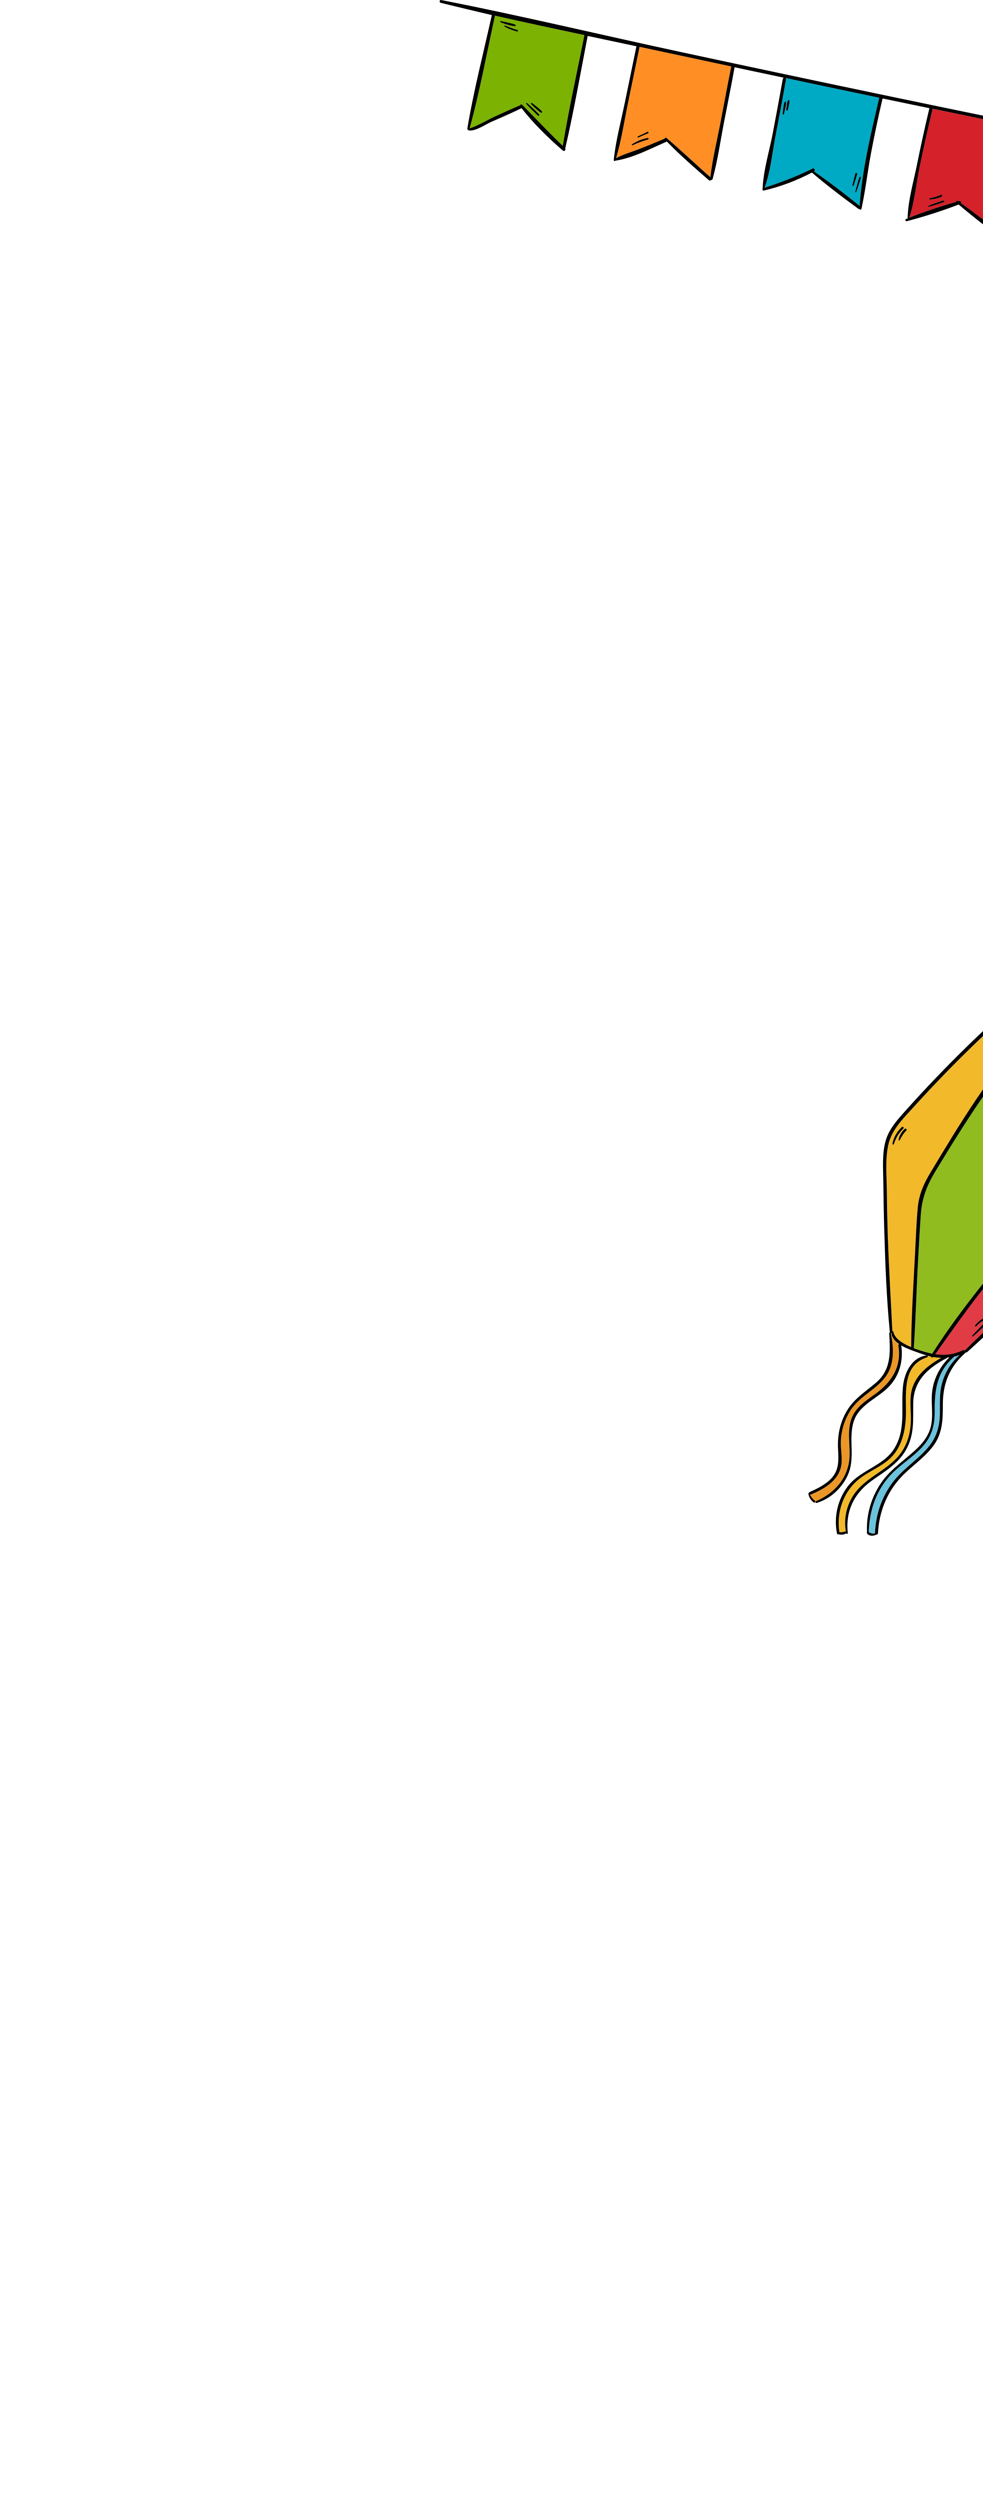 <svg width="360" height="915" viewBox="0 0 360 915" fill="none" xmlns="http://www.w3.org/2000/svg">
<mask id="mask0_771_406" style="mask-type:alpha" maskUnits="userSpaceOnUse" x="0" y="2" width="360" height="915">
<rect y="2" width="360" height="915" fill="#D9D9D9"/>
</mask>
<g mask="url(#mask0_771_406)">
</g>
<g clip-path="url(#clip0_771_406)">
<path d="M319.111 561.19C318.751 561.1 318.451 560.91 318.131 560.74C318.361 553.37 320.561 546.27 325.471 540.61C329.081 536.44 333.981 533.69 337.711 529.64C341.241 525.82 342.331 521.66 342.291 516.55C342.221 508.62 343.151 501.98 349.461 496.51C350.121 496.35 350.781 496.17 351.441 495.93C347.791 499.08 345.351 503.5 344.551 508.29C344.011 511.48 344.271 514.71 344.191 517.93C344.051 522.66 342.711 526.55 339.591 530.1C335.591 534.65 330.351 537.89 326.721 542.8C322.781 548.14 320.691 554.56 320.431 561.16C320.431 561.17 320.431 561.18 320.431 561.2C319.991 561.3 319.551 561.31 319.111 561.2V561.19Z" fill="#6BC2DD"/>
<path d="M310.681 536.281C309.221 542.551 304.551 547.051 298.771 549.491C298.681 549.531 298.631 549.591 298.611 549.671H298.501C298.521 549.521 298.491 549.371 298.351 549.271C297.581 548.701 296.951 547.871 296.561 546.981C296.701 547.051 296.871 547.081 297.041 547.011C301.371 545.141 306.261 542.471 307.751 537.661C308.731 534.481 307.821 531.191 307.881 527.951C307.951 523.921 309.141 519.941 311.251 516.511C314.581 511.091 320.691 508.871 324.331 503.851C327.651 499.271 327.261 493.151 326.161 487.891C326.251 487.921 326.341 487.941 326.431 487.931C326.591 489.601 327.721 490.911 329.241 491.961C329.041 492.071 328.901 492.281 328.941 492.561C330.261 500.391 326.331 506.101 320.241 510.431C316.991 512.741 313.521 515.041 311.941 518.871C309.651 524.421 311.991 530.571 310.661 536.291L310.681 536.281Z" fill="#EB9727"/>
<path d="M313.97 545.34C310.38 549.5 308.83 555.14 309.78 560.52C309.72 560.51 309.66 560.49 309.6 560.5C309.21 560.56 308.84 560.72 308.44 560.76C308.09 560.8 307.75 560.78 307.4 560.74C306.31 553.7 308.7 546.32 314.22 541.65C318.65 537.9 324.56 536.4 328 531.44C330.98 527.15 331.77 521.77 331.78 516.65C331.79 509.2 330.65 499.6 339.53 496.76C339.78 496.68 339.83 496.33 339.67 496.16C340.08 496.27 340.49 496.38 340.9 496.47C340.99 496.82 341.52 497 341.82 496.64C342.78 496.81 343.75 496.91 344.71 496.95C340.37 499.39 336.12 502.58 334.33 507.37C333.12 510.63 333.43 514.08 333.56 517.49C333.75 522.18 333.12 526.69 330.61 530.76C326.53 537.37 318.88 539.63 313.97 545.34Z" fill="#F2B92A"/>
<path d="M329.07 417.089C329.03 417.339 329.38 417.539 329.52 417.279C330.18 415.959 330.87 414.809 331.92 413.769C332.31 413.379 331.71 412.769 331.31 413.159C330.25 414.189 329.33 415.609 329.07 417.089ZM327.35 418.729C328.09 416.539 329.14 414.649 330.83 413.059C331.21 412.699 330.64 412.119 330.26 412.489C328.54 414.129 327.25 416.229 326.85 418.599C326.8 418.919 327.24 419.049 327.35 418.729ZM325.29 419.219C326.45 413.599 330.65 409.539 334.36 405.449C337.94 401.489 341.58 397.599 345.3 393.759C352.65 386.159 360.27 378.809 368.1 371.689C368.17 371.669 368.22 371.619 368.26 371.549C368.33 371.489 368.39 371.429 368.45 371.369C368.72 371.679 368.99 371.979 369.27 372.279C369.27 372.319 369.25 372.369 369.24 372.409C369.18 372.699 369.51 372.839 369.69 372.689C371.74 374.739 374.16 376.399 376.79 377.669C362.52 393.009 351.54 411.229 340.81 429.099C338.31 433.259 336.59 437.109 336.13 441.969C335.59 447.659 335.42 453.409 335.12 459.109C334.52 470.399 333.79 481.709 333.71 493.019C330.65 491.749 327.66 489.929 327.21 487.429C327.17 487.219 326.99 487.139 326.82 487.149C326.28 475.939 325.56 464.749 325.21 453.519C325.02 447.609 324.9 441.699 324.84 435.789C324.78 430.399 324.22 424.529 325.32 419.219H325.29Z" fill="#F2B92A"/>
<path d="M384.83 380.24C384.68 380.31 384.55 380.44 384.52 380.66C382.41 391.16 380.8 401.75 379.77 412.41C379.26 417.71 378.88 423.02 378.65 428.33C378.42 433.87 378.93 439.75 377.85 445.21C376.73 450.83 372.6 454.65 369.01 458.83C365.55 462.88 362.17 466.99 358.88 471.17C352.73 478.99 346.73 487.01 341.39 495.42C340.62 495.27 339.86 495.08 339.1 494.85C337.95 494.51 336.32 494.02 334.65 493.38C335.37 482.7 335.62 471.97 336.22 461.27C336.53 455.73 336.83 450.18 337.21 444.65C337.63 438.47 339.43 433.85 342.6 428.6C353.2 411.08 364.08 393.89 377.71 378.54C377.81 378.42 377.86 378.29 377.87 378.15C380.09 379.1 382.44 379.79 384.83 380.22V380.24Z" fill="#90BC20"/>
<path d="M385.919 395.609C385.939 393.639 385.959 391.629 385.809 389.659C385.789 389.329 385.329 389.329 385.299 389.659C385.149 391.629 385.169 393.639 385.179 395.609C385.179 396.089 385.919 396.089 385.919 395.609ZM387.669 391.519C387.659 391.199 387.179 391.199 387.159 391.519C387.109 393.009 387.039 394.499 387.029 395.979C387.029 396.469 387.789 396.469 387.789 395.979C387.789 394.489 387.719 392.999 387.659 391.519H387.669ZM378.079 470.839C369.849 478.569 361.519 486.219 353.469 494.139C353.399 494.209 353.359 494.269 353.339 494.349C353.179 494.149 352.899 494.029 352.599 494.179C349.389 495.799 345.959 496.139 342.529 495.649C348.699 486.949 354.829 478.259 361.499 469.929C364.969 465.589 368.539 461.329 372.179 457.139C374.939 453.989 377.689 450.969 378.799 446.819C380.019 442.269 379.669 437.369 379.819 432.709C379.989 427.149 380.299 421.589 380.759 416.039C381.749 404.279 383.449 392.599 385.779 381.029C385.839 380.739 385.709 380.509 385.529 380.369C389.029 380.919 392.609 380.939 395.979 380.399C397.509 391.369 399.059 402.349 400.599 413.319C401.369 418.859 402.159 424.379 402.939 429.919C403.809 436.119 405.919 443.129 401.579 448.479C398.509 452.239 394.469 455.409 390.939 458.729C386.649 462.769 382.359 466.799 378.069 470.839H378.079ZM357.479 485.469C358.419 484.389 359.529 483.599 360.819 482.999C361.269 482.789 360.879 482.119 360.439 482.339C359.099 482.999 357.979 483.979 357.069 485.159C356.889 485.389 357.289 485.699 357.479 485.469ZM358.659 487.029C359.429 486.319 360.269 485.639 360.939 484.839C361.239 484.479 360.789 484.049 360.429 484.329C359.609 484.979 358.909 485.809 358.179 486.549C357.439 487.299 356.699 488.049 355.999 488.829C355.809 489.039 356.099 489.309 356.309 489.139C357.109 488.459 357.879 487.729 358.649 487.019L358.659 487.029Z" fill="#E13B45"/>
<path d="M360.441 482.331C360.881 482.111 361.271 482.781 360.821 482.991C359.531 483.591 358.421 484.381 357.481 485.461C357.291 485.681 356.891 485.381 357.071 485.151C357.981 483.971 359.101 482.991 360.441 482.331Z" fill="black"/>
<path d="M360.95 484.83C360.28 485.63 359.43 486.3 358.67 487.02C357.91 487.74 357.14 488.46 356.33 489.14C356.11 489.32 355.83 489.04 356.02 488.83C356.72 488.04 357.46 487.3 358.2 486.55C358.93 485.81 359.63 484.97 360.45 484.33C360.81 484.05 361.25 484.48 360.96 484.84L360.95 484.83Z" fill="black"/>
<path d="M331.919 413.78C330.859 414.82 330.179 415.98 329.519 417.29C329.389 417.55 329.029 417.35 329.069 417.1C329.329 415.62 330.249 414.2 331.309 413.17C331.709 412.78 332.309 413.39 331.919 413.78Z" fill="black"/>
<path d="M330.83 413.061C329.13 414.651 328.09 416.541 327.35 418.731C327.25 419.051 326.8 418.921 326.85 418.601C327.24 416.231 328.54 414.131 330.26 412.491C330.64 412.131 331.21 412.711 330.83 413.061Z" fill="black"/>
<path d="M370.05 371.57C376.17 376.45 383 379.52 390.66 379.55C390.63 379.39 390.66 379.23 390.79 379.09C391.76 377.95 392.69 376.8 393.61 375.63C393.53 375.61 393.45 375.57 393.36 375.51C386.79 370.27 378.57 368.66 370.4 370.27C370.28 370.7 370.17 371.13 370.05 371.56V371.57ZM376.52 335.94C372.21 346.94 370.8 358.49 368.57 369.97C368.85 370.1 369.06 370.4 368.99 370.7C369.15 370.85 369.33 370.98 369.5 371.12C372.16 358.56 374.95 345.46 379.63 333.52C382.99 324.91 388.37 316.03 397 311.88C405.03 308.01 413.14 311.57 416.37 319.75C420.35 329.85 414.61 340.99 410.34 350.03C405.35 360.57 399.38 370.6 391.85 379.52C392.85 379.48 393.86 379.41 394.89 379.27C394.9 379.25 394.9 379.22 394.92 379.2C402.53 367.77 409.78 355.81 415.41 343.26C418.34 336.76 420.66 329.44 419.06 322.28C417.48 315.27 412.39 309.27 404.83 308.92C390.49 308.29 381.04 324.42 376.53 335.94H376.52ZM379.39 336.91C375.7 347.52 373.56 358.61 370.62 369.43C378.89 367.22 387.52 369.42 394.17 374.71C394.21 374.74 394.22 374.77 394.24 374.8C401.17 365.76 406.64 355.73 411.3 345.33C414.12 339.03 417.17 332.1 416.53 325.02C415.93 318.38 411.28 311.35 404.02 311.2C391.06 310.92 382.97 326.61 379.38 336.92L379.39 336.91ZM361.5 469.91C354.83 478.24 348.7 486.93 342.53 495.63C345.95 496.12 349.39 495.78 352.6 494.16C352.9 494.01 353.17 494.13 353.34 494.33C353.36 494.26 353.41 494.19 353.47 494.12C361.52 486.2 369.85 478.55 378.08 470.82C382.37 466.78 386.67 462.75 390.95 458.71C394.48 455.39 398.52 452.22 401.59 448.46C405.94 443.12 403.82 436.1 402.95 429.9C402.17 424.36 401.39 418.84 400.61 413.3C399.07 402.33 397.52 391.35 395.99 380.38C392.61 380.92 389.03 380.9 385.54 380.35C385.73 380.49 385.85 380.72 385.79 381.01C383.46 392.58 381.76 404.26 380.77 416.02C380.31 421.57 380 427.13 379.83 432.69C379.68 437.36 380.03 442.25 378.81 446.8C377.7 450.95 374.95 453.97 372.19 457.12C368.54 461.31 364.98 465.57 361.51 469.91H361.5ZM339.1 494.87C339.86 495.09 340.63 495.29 341.39 495.44C346.72 487.03 352.72 479.01 358.88 471.19C362.18 467.01 365.55 462.89 369.01 458.85C372.6 454.67 376.73 450.84 377.85 445.23C378.94 439.77 378.42 433.89 378.65 428.35C378.88 423.04 379.25 417.72 379.77 412.43C380.8 401.77 382.4 391.18 384.52 380.68C384.56 380.46 384.68 380.32 384.83 380.26C382.44 379.83 380.09 379.14 377.87 378.19C377.87 378.32 377.82 378.46 377.71 378.58C364.08 393.93 353.2 411.13 342.6 428.64C339.42 433.89 337.63 438.51 337.21 444.69C336.83 450.23 336.53 455.77 336.22 461.31C335.62 472.01 335.37 482.74 334.65 493.42C336.32 494.06 337.95 494.54 339.1 494.89V494.87ZM325.19 453.52C325.55 464.75 326.27 475.95 326.8 487.15C326.97 487.15 327.15 487.22 327.19 487.43C327.64 489.93 330.63 491.75 333.69 493.02C333.77 481.72 334.51 470.4 335.1 459.11C335.41 453.4 335.58 447.66 336.11 441.97C336.57 437.1 338.29 433.26 340.79 429.1C351.53 411.23 362.5 393.01 376.77 377.67C374.14 376.41 371.73 374.75 369.67 372.69C369.49 372.84 369.16 372.69 369.22 372.41C369.22 372.37 369.24 372.32 369.25 372.28C368.97 371.98 368.7 371.68 368.43 371.37C368.36 371.43 368.3 371.49 368.24 371.55C368.2 371.62 368.15 371.67 368.08 371.69C360.25 378.81 352.63 386.15 345.28 393.76C341.57 397.6 337.92 401.49 334.34 405.45C330.63 409.54 326.43 413.6 325.27 419.22C324.18 424.53 324.73 430.4 324.79 435.79C324.85 441.71 324.98 447.61 325.16 453.52H325.19ZM319.12 561.19C319.56 561.31 320 561.3 320.44 561.19C320.44 561.18 320.44 561.17 320.44 561.15C320.7 554.54 322.79 548.13 326.73 542.79C330.36 537.88 335.61 534.64 339.6 530.09C342.72 526.54 344.06 522.65 344.2 517.92C344.29 514.71 344.03 511.48 344.56 508.28C345.36 503.5 347.8 499.08 351.45 495.92C350.8 496.16 350.13 496.34 349.47 496.5C343.15 501.98 342.23 508.61 342.3 516.54C342.34 521.65 341.25 525.8 337.72 529.63C333.99 533.68 329.09 536.42 325.48 540.6C320.58 546.25 318.37 553.35 318.14 560.73C318.46 560.9 318.76 561.09 319.12 561.18V561.19ZM309.6 560.5C309.66 560.5 309.72 560.5 309.78 560.52C308.83 555.14 310.38 549.5 313.97 545.34C318.88 539.63 326.52 537.37 330.61 530.76C333.12 526.69 333.75 522.18 333.56 517.49C333.43 514.08 333.11 510.63 334.33 507.37C336.12 502.58 340.37 499.39 344.71 496.95C343.74 496.91 342.78 496.82 341.82 496.64C341.52 497 340.99 496.82 340.9 496.47C340.49 496.38 340.08 496.27 339.67 496.16C339.83 496.32 339.78 496.67 339.53 496.76C330.65 499.59 331.8 509.2 331.78 516.65C331.78 521.77 330.98 527.15 328 531.44C324.56 536.4 318.65 537.9 314.22 541.65C308.7 546.32 306.3 553.7 307.4 560.74C307.75 560.78 308.09 560.81 308.44 560.76C308.84 560.72 309.21 560.56 309.6 560.5ZM296 546.72C295.97 546.55 296.11 546.46 296.24 546.48C296.24 546.32 296.31 546.17 296.51 546.08C299.37 544.79 302.33 543.38 304.49 541.04C307.34 537.96 307.13 534.34 306.92 530.44C306.64 525.53 307.57 520.76 310.07 516.49C312.68 512.01 316.71 509.51 320.58 506.27C326.58 501.24 326 495 325.66 487.91C325.66 487.75 325.79 487.66 325.93 487.66C325.9 487.61 325.88 487.54 325.87 487.47C324.69 475.22 324.21 462.87 323.85 450.56C323.67 444.65 323.56 438.74 323.5 432.83C323.46 427.87 322.97 422.53 324.3 417.69C325.51 413.28 328.59 409.9 331.57 406.57C335.28 402.42 339.06 398.33 342.92 394.32C350.91 385.99 359.21 377.94 367.77 370.18C369 357.96 371.48 345.33 376.21 333.99C379.98 324.93 385.91 315.08 394.84 310.31C403.46 305.71 413.69 307.97 418.26 316.88C423.06 326.25 419.79 336.69 415.56 345.59C410.05 357.22 403.46 368.37 396.31 379.07C396.5 379.07 396.64 379.14 396.76 379.25C397 379.26 397.2 379.41 397.24 379.73C398.93 391.76 400.61 403.79 402.28 415.83C403.16 422.09 404.03 428.35 404.9 434.6C405.45 438.56 406.23 442.73 404.42 446.48C402.36 450.74 397.91 453.91 394.55 457.08L381.13 469.7C372.19 478.1 363.34 486.63 354.21 494.84C354.05 494.99 353.86 495 353.7 494.94C353.69 494.99 353.66 495.04 353.62 495.07C347.75 500.23 345.29 506.31 345.29 514.06C345.29 519.58 345.21 524.56 341.81 529.16C338.51 533.62 333.71 536.65 329.96 540.67C324.72 546.28 321.92 553.5 321.54 561.13C321.52 561.49 321.23 561.66 320.95 561.66H320.94C319.94 562.23 318.01 562.31 317.47 561.04C317.42 560.92 317.44 560.76 317.52 560.65C317.24 554.54 318.96 548.49 322.27 543.35C323.89 540.82 325.92 538.75 328.08 536.83C330.25 534.9 332.55 533.11 334.75 531.15C337.47 528.72 339.91 525.93 340.84 522.32C341.89 518.23 340.94 513.96 341.33 509.8C341.81 504.78 344.14 500.27 347.68 496.79C347.42 496.82 347.17 496.83 346.91 496.86C346.87 496.93 346.81 496.99 346.72 497.05C339.85 500.64 334.55 505.32 334.44 513.58C334.36 519.73 334.94 525.12 331.75 530.7C330.47 532.94 328.83 534.72 327 536.28C324.65 538.3 321.99 539.97 319.37 541.84C312.78 546.56 309.6 553 310.49 561.12C310.53 561.45 309.98 561.51 309.92 561.19C309.92 561.19 309.92 561.17 309.92 561.16C309.15 561.75 307.99 561.77 307.07 561.53C306.84 561.6 306.57 561.52 306.51 561.2C305.37 555.18 306.71 549.02 310.4 544.09C310.54 543.9 310.68 543.72 310.83 543.54C315.44 537.97 323.39 536.5 327.35 530.39C331.98 523.22 329.82 515.04 330.73 507.13C331.3 502.23 333.98 496.72 339.4 496.07C338.59 495.85 337.77 495.6 336.97 495.3C335.15 494.63 332.32 493.76 330.05 492.42C330.88 497.84 329.48 503.34 325.65 507.38C321.27 512.02 314.27 514.13 312.47 520.84C310.74 527.27 313.34 533.78 310.39 540.07C309.97 540.96 309.49 541.8 308.95 542.61C306.6 546.12 303.13 548.85 299.05 550.07C298.77 550.14 298.57 549.85 298.63 549.63C298.65 549.56 298.7 549.49 298.79 549.45C304.57 547 309.24 542.51 310.7 536.24C312.03 530.52 309.69 524.37 311.98 518.82C313.56 514.99 317.02 512.7 320.28 510.38C326.37 506.05 330.3 500.34 328.98 492.51C328.94 492.23 329.08 492.03 329.28 491.91C327.75 490.86 326.62 489.55 326.47 487.88C326.38 487.89 326.29 487.88 326.2 487.84C327.3 493.1 327.69 499.22 324.37 503.8C320.73 508.82 314.62 511.04 311.29 516.46C309.18 519.89 307.99 523.86 307.92 527.9C307.86 531.14 308.77 534.43 307.79 537.61C306.29 542.42 301.41 545.1 297.08 546.96C296.9 547.03 296.74 547 296.6 546.93C296.99 547.82 297.62 548.65 298.39 549.22C298.52 549.32 298.56 549.47 298.54 549.61C298.5 549.86 298.25 550.06 298 549.87C296.92 549.05 296.27 548 296.04 546.67L296 546.72Z" fill="black"/>
</g>
<g clip-path="url(#clip1_771_406)">
<path d="M367.34 47.37C365.71 46.99 364.01 46.73 362.35 46.511C362.01 46.471 361.93 46.961 362.26 47.041C363.89 47.401 365.58 47.73 367.24 47.92C367.6 47.961 367.69 47.45 367.34 47.37ZM366.1 46.05C364.22 45.67 362.3 45.34 360.39 45.1C360.1 45.06 360.02 45.501 360.31 45.56C362.18 45.98 364.1 46.321 366 46.59C366.36 46.641 366.45 46.12 366.1 46.041V46.05ZM350.14 73.88C344.39 75.49 338.57 77.471 333.02 79.65C335 73.63 335.59 66.88 336.88 60.691C338.33 53.73 339.89 46.791 341.53 39.88C341.53 39.85 341.53 39.831 341.53 39.81C353.26 42.24 365 44.651 376.74 47.06C376.74 47.06 376.74 47.071 376.73 47.09C373.89 60.31 370.39 73.671 368.39 87.05C363.05 82.66 357.53 78.4 351.91 74.361C352.12 73.99 351.79 73.43 351.25 73.581C351.15 73.611 351.05 73.63 350.94 73.671C350.9 73.63 350.86 73.6 350.82 73.581C350.51 73.361 350.15 73.611 350.14 73.9V73.88ZM345.46 73.361C343.62 73.91 341.75 74.581 339.98 75.311C339.73 75.41 339.87 75.76 340.13 75.691C341.98 75.201 343.88 74.6 345.69 73.941C346.07 73.8 345.86 73.24 345.47 73.35L345.46 73.361ZM344.9 71.93C345.28 71.731 345.08 71.111 344.66 71.29C343.3 71.861 342.02 72.331 340.54 72.531C340.23 72.57 340.28 73.031 340.59 73.02C342.05 72.941 343.6 72.611 344.9 71.93Z" fill="#D4212A"/>
<path d="M312.611 67.939C313.071 66.539 313.521 65.129 313.941 63.709C314.071 63.259 313.341 63.129 313.211 63.579C312.841 64.979 312.501 66.379 312.171 67.799C312.111 68.049 312.531 68.189 312.611 67.939ZM314.721 64.849C314.111 66.579 313.681 68.399 313.201 70.169C313.151 70.369 313.481 70.479 313.551 70.279C314.141 68.539 314.791 66.789 315.251 65.009C315.321 64.709 314.821 64.539 314.711 64.839L314.721 64.849ZM287.931 40.109C287.881 40.509 288.471 40.609 288.541 40.219C288.751 39.179 289.061 38.089 289.121 37.019C289.141 36.579 288.571 36.489 288.451 36.899C288.151 37.929 288.081 39.059 287.921 40.109H287.931ZM284.011 49.879C285.341 42.959 286.631 36.029 287.861 29.089C287.911 28.839 287.811 28.659 287.661 28.529C297.531 30.619 307.401 32.709 317.271 34.779C318.851 35.109 320.431 35.429 322.011 35.759C319.011 48.639 315.741 62.099 314.821 75.349C309.411 70.979 303.841 66.659 298.091 62.719C298.121 62.699 298.151 62.689 298.191 62.669C298.761 62.369 298.241 61.379 297.661 61.669C291.941 64.519 286.111 66.729 280.051 68.689C282.191 62.809 282.851 55.999 284.021 49.879H284.011ZM287.101 41.799C287.391 40.419 287.871 38.879 287.871 37.459C287.871 37.199 287.451 37.129 287.361 37.369C286.891 38.709 286.821 40.319 286.631 41.719C286.581 42.029 287.041 42.109 287.111 41.799H287.101Z" fill="#00AAC4"/>
<path d="M233.751 50.341C234.951 49.821 236.131 49.271 237.341 48.811C237.721 48.661 237.471 48.051 237.121 48.241C235.971 48.841 234.771 49.371 233.591 49.931C233.341 50.051 233.481 50.461 233.751 50.351V50.341ZM243.461 50.721C240.281 52.071 237.081 53.381 233.861 54.631C231.141 55.691 228.221 56.491 225.641 57.881C227.601 51.361 228.621 44.421 230.001 37.761C231.421 30.891 232.831 24.011 234.251 17.131C235.811 17.471 237.371 17.801 238.931 18.131C248.561 20.211 258.211 22.261 267.851 24.311C266.451 31.041 265.241 37.811 263.941 44.561C262.651 51.271 260.981 58.051 260.181 64.851C254.771 60.121 249.591 55.131 244.111 50.481C243.831 50.241 243.531 50.451 243.471 50.711L243.461 50.721ZM237.351 51.051C237.681 50.951 237.561 50.401 237.221 50.461C235.231 50.821 233.191 51.681 231.491 52.771C231.291 52.901 231.471 53.261 231.691 53.151C233.551 52.251 235.381 51.621 237.351 51.051Z" fill="#FF8F24"/>
<path d="M194.51 38.111C195.66 39.151 196.82 40.431 198.13 41.24C198.38 41.391 198.68 41.011 198.5 40.8C197.49 39.62 196.06 38.67 194.86 37.691C194.58 37.471 194.25 37.87 194.51 38.111ZM197 42.331C197.3 42.62 197.7 42.13 197.42 41.84C196.01 40.441 194.55 39.02 193.05 37.721C192.86 37.56 192.54 37.831 192.72 38.02C194.08 39.511 195.55 40.941 197.01 42.331H197ZM181.28 5.73C192.17 8.2 203.11 10.53 214.04 12.841C211.33 26.32 208.35 39.821 206.1 53.38C200.98 48.49 196.18 43.361 191.21 38.31C190.95 38.041 190.56 38.261 190.46 38.55C187.16 39.88 183.94 41.42 180.7 42.891C179.78 43.31 173.67 46.67 172.01 46.941C175.72 33.401 178.27 19.441 181.28 5.73ZM189.47 10.95C187.9 10.57 186.46 9.98 184.99 9.34C184.72 9.22 184.56 9.6 184.8 9.74C186.2 10.591 187.79 11.14 189.36 11.56C189.74 11.661 189.85 11.04 189.47 10.95ZM183.28 8.17C184.92 8.76 186.94 9.51 188.67 9.57C188.95 9.57 188.97 9.17 188.76 9.07C188 8.68 187.11 8.54 186.28 8.34C185.33 8.12 184.39 7.87 183.42 7.73C183.17 7.69 183.02 8.08 183.28 8.17Z" fill="#7CB202"/>
<path d="M345.68 73.95C343.88 74.61 341.97 75.22 340.12 75.7C339.87 75.77 339.72 75.42 339.97 75.32C341.74 74.59 343.62 73.92 345.45 73.37C345.84 73.25 346.05 73.82 345.67 73.96L345.68 73.95Z" fill="black"/>
<path d="M344.659 71.29C345.079 71.11 345.279 71.74 344.899 71.93C343.599 72.61 342.049 72.93 340.589 73.02C340.279 73.04 340.229 72.58 340.539 72.53C342.019 72.32 343.299 71.86 344.659 71.29Z" fill="black"/>
<path d="M313.211 70.169C313.691 68.399 314.121 66.579 314.731 64.849C314.831 64.549 315.341 64.709 315.271 65.019C314.811 66.799 314.161 68.549 313.571 70.289C313.501 70.479 313.171 70.369 313.221 70.179L313.211 70.169Z" fill="black"/>
<path d="M313.94 63.711C313.53 65.13 313.07 66.54 312.61 67.941C312.53 68.191 312.11 68.05 312.17 67.8C312.5 66.391 312.84 64.981 313.21 63.581C313.33 63.12 314.07 63.261 313.94 63.711Z" fill="black"/>
<path d="M289.13 37.011C289.07 38.081 288.76 39.171 288.55 40.211C288.47 40.611 287.88 40.511 287.94 40.101C288.1 39.051 288.16 37.921 288.47 36.891C288.59 36.471 289.16 36.571 289.14 37.011H289.13Z" fill="black"/>
<path d="M287.87 37.45C287.87 38.87 287.39 40.41 287.1 41.79C287.03 42.09 286.58 42.01 286.62 41.71C286.81 40.31 286.88 38.7 287.35 37.36C287.44 37.12 287.86 37.19 287.86 37.45H287.87Z" fill="black"/>
<path d="M237.34 48.81C236.13 49.27 234.95 49.83 233.75 50.34C233.49 50.46 233.35 50.04 233.59 49.92C234.77 49.36 235.97 48.83 237.12 48.23C237.47 48.05 237.71 48.66 237.34 48.8V48.81Z" fill="black"/>
<path d="M231.479 52.781C233.179 51.701 235.219 50.831 237.209 50.471C237.549 50.401 237.679 50.961 237.339 51.061C235.359 51.631 233.539 52.261 231.679 53.161C231.459 53.271 231.279 52.911 231.479 52.781Z" fill="black"/>
<path d="M194.86 37.701C196.06 38.681 197.5 39.631 198.5 40.811C198.68 41.031 198.38 41.411 198.13 41.251C196.81 40.431 195.65 39.161 194.51 38.121C194.25 37.881 194.58 37.481 194.86 37.701Z" fill="black"/>
<path d="M193.049 37.721C194.559 39.02 196.009 40.431 197.419 41.84C197.709 42.13 197.309 42.62 196.999 42.331C195.539 40.941 194.069 39.511 192.709 38.02C192.529 37.831 192.849 37.56 193.039 37.721H193.049Z" fill="black"/>
<path d="M184.999 9.33C186.469 9.97 187.909 10.57 189.479 10.94C189.859 11.03 189.749 11.65 189.369 11.55C187.789 11.13 186.209 10.58 184.809 9.73C184.559 9.58 184.729 9.21 184.999 9.33Z" fill="black"/>
<path d="M188.68 9.569C186.94 9.509 184.92 8.759 183.29 8.169C183.04 8.069 183.18 7.689 183.43 7.729C184.4 7.88 185.34 8.12 186.29 8.339C187.11 8.54 188.01 8.68 188.77 9.069C188.98 9.169 188.96 9.569 188.68 9.569Z" fill="black"/>
<path d="M181.28 5.73C178.27 19.44 175.72 33.4 172.01 46.94C173.66 46.67 179.77 43.31 180.7 42.89C183.94 41.42 187.17 39.88 190.46 38.55C190.55 38.26 190.94 38.04 191.21 38.31C196.17 43.36 200.98 48.49 206.1 53.38C208.36 39.81 211.33 26.31 214.04 12.84C203.11 10.53 192.18 8.2 181.28 5.73ZM341.53 39.81C341.53 39.81 341.53 39.85 341.53 39.88C339.88 46.79 338.33 53.73 336.88 60.69C335.59 66.88 335 73.63 333.02 79.65C338.57 77.47 344.4 75.49 350.14 73.88C350.14 73.59 350.5 73.34 350.82 73.56C350.86 73.59 350.91 73.62 350.94 73.65C351.05 73.62 351.15 73.59 351.25 73.56C351.79 73.41 352.12 73.98 351.91 74.34C357.53 78.37 363.06 82.64 368.39 87.03C370.4 73.65 373.89 60.29 376.73 47.07C376.73 47.06 376.74 47.05 376.74 47.04C365 44.64 353.26 42.22 341.53 39.79V39.81ZM280.04 68.69C286.1 66.73 291.93 64.52 297.65 61.67C298.23 61.38 298.75 62.37 298.18 62.67C298.15 62.69 298.12 62.7 298.08 62.72C303.82 66.66 309.39 70.98 314.81 75.35C315.74 62.1 319 48.64 322 35.76C320.42 35.43 318.84 35.1 317.26 34.78C307.39 32.72 297.51 30.63 287.65 28.53C287.8 28.65 287.9 28.84 287.85 29.09C286.62 36.03 285.33 42.96 284 49.88C282.83 55.99 282.18 62.81 280.03 68.69H280.04ZM244.09 50.49C249.57 55.14 254.75 60.13 260.16 64.86C260.96 58.06 262.63 51.28 263.92 44.57C265.22 37.82 266.43 31.05 267.83 24.32C258.19 22.27 248.55 20.21 238.91 18.14C237.35 17.8 235.79 17.47 234.23 17.14C232.81 24.02 231.4 30.9 229.98 37.77C228.6 44.43 227.58 51.37 225.62 57.89C228.19 56.5 231.12 55.7 233.84 54.64C237.07 53.39 240.26 52.08 243.44 50.73C243.5 50.46 243.8 50.26 244.08 50.5L244.09 50.49ZM495.3 112.78C500.84 109.76 507.31 107.56 513.26 105.5C513.67 105.36 513.96 105.66 513.99 105.99C519.36 109.28 524.47 113.22 529.23 117.35C529.82 111.23 531.26 105.04 532.26 99.01C533.4 92.19 534.43 85.33 535.71 78.53C524.81 76.43 513.91 74.33 503.01 72.21C498.99 85.55 496.94 98.97 495.28 112.76C495.28 112.78 495.28 112.79 495.27 112.8C495.29 112.8 495.29 112.79 495.3 112.78ZM462.75 99.01C464.19 100.1 465.62 101.2 467.06 102.29C469.78 104.34 472.53 106.36 475.28 108.38C475.42 102.12 476.8 95.66 477.9 89.54C479.17 82.46 480.55 75.28 482.63 68.38C482.65 68.33 482.67 68.3 482.69 68.27C479.4 67.63 476.12 66.99 472.83 66.35C464.98 64.81 457.13 63.25 449.28 61.69C449.29 61.74 449.3 61.8 449.28 61.87C448.11 68.69 446.44 75.46 444.99 82.23C443.55 88.98 442.38 95.9 440.48 102.54C440.48 102.58 440.45 102.61 440.43 102.63C446.46 100.16 452.55 97.85 458.56 95.33C459.18 95.07 459.57 95.84 459.25 96.29C459.85 97.39 461.96 98.41 462.75 99.01ZM249.73 19.13C301.46 30.25 353.27 41.05 405.14 51.53C457.24 62.06 509.41 72.26 561.64 82.16C562.46 82.32 562.24 83.59 561.42 83.44C553.25 81.89 545.08 80.33 536.92 78.76C535.9 85.6 534.61 92.4 533.44 99.22C532.27 106.02 531.56 113.21 529.66 119.84C529.56 120.22 529.05 120.12 529.07 119.74C529.09 119.36 529.13 118.99 529.16 118.6C529.03 118.6 528.91 118.58 528.78 118.48C523.72 114.5 518.56 110.64 513.53 106.63C507.86 109.13 501.66 111.9 495.67 113.43C495.41 113.5 495.15 113.25 495.17 113.03C494.91 113.23 494.43 113.12 494.44 112.74C494.95 99 497.98 85.13 501.93 72C495.84 70.82 489.75 69.64 483.66 68.45C483.66 68.49 483.66 68.52 483.66 68.56C482.16 75.4 480.41 82.15 479.15 89.05C477.89 95.9 477.47 103 475.94 109.78C475.87 110.12 475.32 110.13 475.29 109.78C475.2 109.76 475.11 109.73 475.02 109.67C471.17 106.92 467.37 104.08 463.64 101.19C462.44 100.26 459.13 98.59 458.52 96.76C452.62 99.38 446.57 101.81 440.38 103.63C439.86 103.78 439.59 103.09 440.03 102.85C439.86 102.81 439.72 102.66 439.76 102.43C440.73 95.6 442.48 88.81 443.92 82.05C445.36 75.28 446.59 68.41 448.31 61.71C448.33 61.63 448.36 61.57 448.4 61.52C442.43 60.33 436.46 59.14 430.49 57.94C429.21 64.79 427.82 71.63 426.49 78.47C425.16 85.28 424.23 92.37 422.3 99.03C422.23 99.25 422.03 99.33 421.86 99.28C421.7 99.33 421.52 99.29 421.36 99.14C416.37 94.29 410.46 90.26 405.66 85.28C405.63 85.31 405.6 85.34 405.55 85.37C399.71 88.3 393.43 90.86 386.91 91.76C386.55 91.81 386.42 91.25 386.77 91.13C386.81 91.13 386.85 91.11 386.89 91.09C386.89 91.09 386.88 91.07 386.89 91.05C387.42 84.26 389.43 77.31 390.77 70.63C392.1 64 393.44 57.37 394.79 50.74C389.18 49.6 383.58 48.46 377.97 47.32C375.16 60.77 372.92 74.62 369.23 87.86C369.25 87.93 369.25 88 369.23 88.07C369.21 88.16 369.17 88.26 369.1 88.33C368.96 88.81 368.31 88.76 368.25 88.33C362.39 84.06 356.62 79.54 351.08 74.86C344.95 77.23 338.45 79.28 332.12 80.95C331.6 81.09 331.32 80.37 331.82 80.17C332.01 80.09 332.2 80.02 332.39 79.95C332.52 73.53 334.49 66.81 335.77 60.53C337.17 53.56 338.7 46.62 340.34 39.71C340.35 39.67 340.38 39.64 340.39 39.6C334.67 38.42 328.94 37.24 323.22 36.04C321.66 42.72 320.23 49.42 318.97 56.16C317.71 62.9 316.94 69.78 315.48 76.47C315.39 76.86 314.92 76.81 314.81 76.51C314.66 76.54 314.51 76.52 314.36 76.42C308.57 72.2 302.78 67.82 297.35 63.16C291.77 66.04 285.81 68.37 279.68 69.74C279.37 69.8 279.19 69.49 279.24 69.23C279.24 69.19 279.25 69.15 279.28 69.11C279.53 62.49 281.71 55.52 282.96 49.01C284.24 42.33 285.48 35.62 286.67 28.92C286.72 28.65 286.9 28.5 287.1 28.45C281.07 27.17 275.05 25.89 269.02 24.61C267.82 31.36 266.44 38.08 265.14 44.81C263.81 51.69 262.83 58.8 260.96 65.55C260.88 65.83 260.63 65.91 260.42 65.85C260.23 66.08 259.89 66.19 259.6 65.94C254.35 61.37 249.04 56.79 244.2 51.78C244.15 51.82 244.11 51.85 244.06 51.88C238.24 54.4 231.73 57.85 225.43 58.8C225.41 58.8 225.39 58.8 225.38 58.8C225.17 59.06 224.73 58.94 224.77 58.55C225.49 51.53 227.4 44.51 228.82 37.61C230.24 30.72 231.67 23.82 233.08 16.94C227.14 15.67 221.18 14.41 215.22 13.15C212.57 26.87 210.15 40.73 207 54.35C207.31 54.87 206.66 55.57 206.13 55.11C200.73 50.43 195.4 45.23 190.99 39.58C187.36 41.39 183.6 42.97 179.9 44.61C177.79 45.55 174.01 48.17 171.67 47.73C171.57 47.71 171.47 47.64 171.44 47.54C171.44 47.54 171.44 47.53 171.44 47.52C171.25 47.47 171.1 47.31 171.15 47.06C173.48 33.13 177.06 19.31 180.12 5.52C173.84 4.04 167.62 2.57 161.41 1.03C160.77 0.88 160.92 -0.12 161.58 0.01C191.07 5.79 220.34 12.82 249.73 19.13ZM387.48 90.88C393.52 88.96 399.42 87.11 405.11 84.22C405.53 84.01 405.84 84.34 405.88 84.71C405.9 84.72 405.93 84.73 405.96 84.74C411.84 87.87 416.98 93.18 421.74 97.83C422.49 91.28 424.15 84.72 425.38 78.26C426.69 71.41 427.94 64.54 429.31 57.68C418.18 55.46 407.06 53.22 395.94 50.96C394.54 57.81 393.12 64.66 391.71 71.5C390.39 77.88 389.54 84.68 387.5 90.88H387.48Z" fill="black"/>
</g>
<defs>
<clipPath id="clip0_771_406">
<rect width="124.63" height="254.08" fill="white" transform="translate(296 308)"/>
</clipPath>
<clipPath id="clip1_771_406">
<rect width="401.15" height="120.07" fill="white" transform="translate(161)"/>
</clipPath>
</defs>
</svg>
